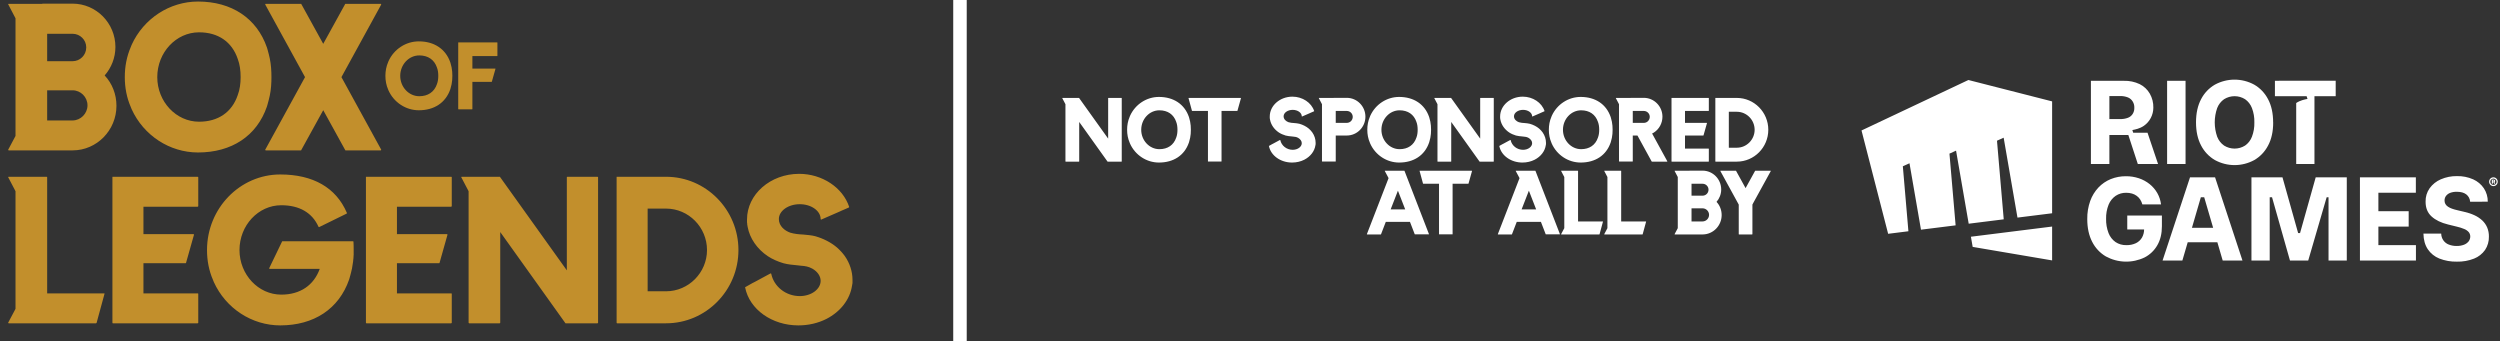<svg width="293" height="40" viewBox="0 0 293 40" fill="none" xmlns="http://www.w3.org/2000/svg">
<rect x="0" y="0" width="293" height="40" fill="#333333" stroke="none"/>
<g clip-path="url(#clip0_1_18)">
<path d="M12.193 34.383C12.217 34.383 12.242 34.383 12.242 34.407C12.266 34.407 12.266 34.432 12.242 34.456L11.321 37.842C11.296 37.867 11.272 37.891 11.248 37.891H1.018C0.994 37.891 0.97 37.867 0.97 37.842C0.945 37.818 0.945 37.793 0.97 37.793L1.818 36.198V22.411L0.97 20.791C0.945 20.791 0.945 20.767 0.97 20.742C0.97 20.718 0.994 20.718 1.018 20.718H5.454C5.503 20.718 5.527 20.742 5.527 20.767V34.383H12.193ZM23.163 20.718C23.212 20.718 23.236 20.742 23.236 20.767V24.152C23.236 24.177 23.212 24.226 23.163 24.226H16.812V27.44H22.678C22.678 27.44 22.702 27.465 22.727 27.465C22.727 27.489 22.727 27.514 22.727 27.538L21.805 30.801C21.805 30.826 21.781 30.85 21.757 30.85H16.812V34.383H23.163C23.212 34.383 23.236 34.407 23.236 34.432V37.818C23.236 37.842 23.212 37.891 23.163 37.891H13.224C13.2 37.891 13.176 37.842 13.176 37.818V20.767V20.742C13.176 20.742 13.176 20.742 13.176 20.718C13.2 20.718 13.2 20.718 13.2 20.718C13.224 20.718 13.224 20.718 13.224 20.718H23.163ZM41.352 28.274C41.401 28.274 41.425 28.299 41.425 28.323C41.449 28.642 41.449 28.961 41.449 29.305C41.449 29.476 41.449 29.672 41.449 29.844C41.425 30.409 41.352 30.948 41.255 31.463C41.182 31.807 41.086 32.175 40.989 32.518L40.916 32.764C39.728 36.198 36.795 38.136 32.844 38.136C29.523 38.136 26.468 36.149 25.062 33.058L24.965 32.813C24.48 31.709 24.262 30.507 24.262 29.305C24.262 24.422 28.116 20.448 32.844 20.448C36.698 20.448 39.389 21.994 40.649 24.938C40.673 24.987 40.649 25.011 40.625 25.036L37.425 26.606C37.401 26.63 37.377 26.63 37.377 26.606C37.352 26.606 37.352 26.606 37.328 26.581C36.601 24.938 35.098 24.054 32.965 24.054C30.274 24.054 28.068 26.41 28.068 29.305C28.068 32.175 30.274 34.53 32.965 34.53C35.171 34.53 36.771 33.451 37.474 31.512H31.607C31.583 31.512 31.559 31.488 31.559 31.488C31.535 31.463 31.535 31.439 31.559 31.414L33.062 28.299C33.062 28.274 33.086 28.274 33.11 28.274H41.352ZM52.874 20.718C52.923 20.718 52.947 20.742 52.947 20.767V24.152C52.947 24.177 52.923 24.226 52.874 24.226H46.523V27.44H52.39C52.39 27.44 52.414 27.465 52.438 27.465C52.438 27.489 52.438 27.514 52.438 27.538L51.517 30.801C51.517 30.826 51.493 30.85 51.468 30.85H46.523V34.383H52.874C52.923 34.383 52.947 34.407 52.947 34.432V37.818C52.947 37.842 52.923 37.891 52.874 37.891H42.936C42.911 37.891 42.887 37.842 42.887 37.818V20.767V20.742C42.887 20.742 42.887 20.742 42.887 20.718C42.911 20.718 42.911 20.718 42.911 20.718C42.936 20.718 42.936 20.718 42.936 20.718H52.874ZM70.021 20.718C70.07 20.718 70.094 20.742 70.094 20.767V37.818C70.094 37.842 70.07 37.891 70.021 37.891H66.482H66.288C66.264 37.891 66.24 37.867 66.24 37.842L58.628 27.195V37.818C58.628 37.842 58.604 37.891 58.555 37.891H54.992C54.943 37.891 54.919 37.842 54.919 37.818V22.411L54.071 20.791C54.046 20.791 54.046 20.767 54.071 20.742C54.071 20.718 54.095 20.718 54.119 20.718H58.555C58.579 20.718 58.58 20.718 58.58 20.718C58.604 20.718 58.604 20.718 58.604 20.742L66.433 31.684V20.767C66.433 20.742 66.458 20.718 66.482 20.718H70.021ZM78.061 20.718C82.739 20.718 86.545 24.57 86.545 29.305C86.545 34.039 82.739 37.891 78.061 37.891H72.316C72.291 37.891 72.267 37.842 72.267 37.818V20.767V20.742C72.267 20.742 72.267 20.742 72.267 20.718C72.291 20.718 72.291 20.718 72.291 20.718C72.316 20.718 72.316 20.718 72.316 20.718H78.061ZM78.061 34.138C80.703 34.138 82.861 31.954 82.861 29.305C82.861 26.63 80.703 24.447 78.061 24.447H75.903V34.138H78.061ZM98.07 28.986C98.434 29.305 98.749 29.648 99.016 30.016C99.597 30.85 99.912 31.831 99.912 32.788C99.912 32.911 99.912 33.034 99.912 33.181L99.864 33.451C99.622 35.119 98.482 36.542 96.858 37.376C95.888 37.867 94.773 38.136 93.561 38.136C90.483 38.136 87.841 36.272 87.331 33.696C87.307 33.672 87.331 33.647 87.356 33.647L88.18 33.181L88.471 33.034L90.289 32.052C90.313 32.028 90.313 32.028 90.337 32.052C90.362 32.052 90.362 32.077 90.386 32.077C90.701 33.598 92.107 34.702 93.731 34.702C95.088 34.702 96.179 33.892 96.179 32.911C96.179 32.371 95.816 31.831 95.21 31.488C94.773 31.243 94.337 31.169 93.901 31.145C93.755 31.12 93.61 31.12 93.464 31.096C92.931 31.046 92.349 30.997 91.816 30.85C91.162 30.654 90.531 30.384 89.974 30.016C88.737 29.182 87.865 27.931 87.622 26.581L87.574 26.311C87.574 26.238 87.574 26.164 87.55 26.066C87.55 25.968 87.55 25.845 87.55 25.723C87.55 22.779 90.289 20.374 93.658 20.374C96.349 20.374 98.773 21.969 99.525 24.251C99.525 24.275 99.5 24.3 99.476 24.324L98.628 24.692L98.361 24.815L96.276 25.723C96.252 25.747 96.228 25.747 96.204 25.723C96.204 25.723 96.179 25.698 96.179 25.674C96.179 24.717 95.088 23.932 93.731 23.932C92.374 23.932 91.283 24.717 91.283 25.674C91.283 26.508 91.986 27.047 92.616 27.268C93.101 27.416 93.634 27.465 94.143 27.489C94.604 27.538 95.088 27.563 95.549 27.685C96.495 27.955 97.367 28.397 98.07 28.986Z" fill="#C28F2C"/>
<path d="M13.527 5.505C13.527 6.781 13.042 7.958 12.266 8.842C13.139 9.774 13.648 11.025 13.648 12.399C13.648 15.269 11.345 17.625 8.509 17.625H1.018C0.994 17.625 0.97 17.6 0.97 17.576C0.945 17.551 0.945 17.526 0.97 17.526L1.818 15.932V2.144L0.97 0.525C0.945 0.525 0.945 0.5 0.97 0.476C0.97 0.451 0.994 0.451 1.018 0.451H4.945C4.969 0.427 4.969 0.427 4.994 0.427H8.509C11.272 0.427 13.527 2.708 13.527 5.505ZM5.527 7.173H8.509C9.381 7.173 10.108 6.462 10.108 5.554C10.108 4.671 9.381 3.959 8.509 3.959H5.527V7.173ZM8.509 10.584H5.527V14.116H8.509C9.454 14.116 10.254 13.307 10.254 12.35C10.254 11.368 9.454 10.584 8.509 10.584ZM31.353 5.799C31.45 6.143 31.547 6.511 31.619 6.854C31.765 7.566 31.813 8.277 31.813 9.038C31.813 9.774 31.765 10.51 31.619 11.197C31.547 11.54 31.45 11.908 31.353 12.252L31.28 12.497C30.092 15.932 27.159 17.87 23.208 17.87C19.887 17.87 16.832 15.883 15.426 12.791L15.329 12.546C14.845 11.442 14.626 10.24 14.626 9.038C14.626 7.811 14.845 6.634 15.329 5.505L15.426 5.26C16.832 2.169 19.887 0.181 23.208 0.181C27.159 0.181 30.092 2.144 31.28 5.554L31.353 5.799ZM27.862 11.148C28.104 10.51 28.201 9.798 28.201 9.038C28.201 8.253 28.104 7.541 27.862 6.903C27.183 4.892 25.559 3.788 23.329 3.788C20.638 3.788 18.432 6.143 18.432 9.038C18.432 11.908 20.638 14.264 23.329 14.264C25.559 14.264 27.183 13.159 27.862 11.148ZM40.452 17.576L37.883 12.914L35.313 17.576C35.313 17.6 35.289 17.625 35.265 17.625H31.144C31.119 17.625 31.095 17.6 31.095 17.576C31.071 17.551 31.071 17.526 31.095 17.526L35.749 9.038L31.095 0.549C31.095 0.525 31.095 0.525 31.095 0.525C31.071 0.5 31.095 0.5 31.095 0.476V0.451C31.119 0.451 31.119 0.451 31.119 0.451H31.144H35.265C35.289 0.451 35.313 0.451 35.313 0.476L37.883 5.137L40.452 0.476C40.452 0.451 40.476 0.451 40.501 0.451H44.622C44.646 0.451 44.646 0.451 44.67 0.476C44.67 0.5 44.67 0.525 44.67 0.549L40.016 9.038L44.67 17.526C44.67 17.526 44.67 17.551 44.67 17.576C44.646 17.6 44.646 17.625 44.622 17.625H40.501C40.476 17.625 40.452 17.6 40.452 17.576Z" fill="#C28F2C"/>
<path d="M52.805 7.413C52.85 7.57 52.894 7.738 52.927 7.894C52.993 8.219 53.016 8.544 53.016 8.891C53.016 9.227 52.993 9.563 52.927 9.877C52.894 10.034 52.85 10.202 52.805 10.358L52.772 10.47C52.23 12.038 50.891 12.923 49.087 12.923C47.571 12.923 46.176 12.016 45.535 10.605L45.49 10.493C45.269 9.989 45.169 9.44 45.169 8.891C45.169 8.331 45.269 7.794 45.49 7.278L45.535 7.166C46.176 5.755 47.571 4.848 49.087 4.848C50.891 4.848 52.23 5.744 52.772 7.301L52.805 7.413ZM51.212 9.854C51.322 9.563 51.367 9.238 51.367 8.891C51.367 8.533 51.322 8.208 51.212 7.917C50.902 6.998 50.16 6.494 49.142 6.494C47.914 6.494 46.907 7.57 46.907 8.891C46.907 10.202 47.914 11.277 49.142 11.277C50.16 11.277 50.902 10.773 51.212 9.854ZM58.264 4.971C58.286 4.971 58.297 4.982 58.297 4.994V6.539C58.297 6.55 58.286 6.573 58.264 6.573H55.364V8.04H58.042C58.042 8.04 58.053 8.051 58.065 8.051C58.065 8.062 58.065 8.074 58.065 8.085L57.644 9.574C57.644 9.586 57.633 9.597 57.622 9.597H55.364V12.778C55.364 12.789 55.353 12.811 55.342 12.811H53.727C53.715 12.811 53.704 12.789 53.704 12.778V4.994V4.982C53.704 4.982 53.704 4.982 53.704 4.971C53.715 4.971 53.715 4.971 53.715 4.971C53.727 4.971 53.727 4.971 53.727 4.971H58.264Z" fill="#C28F2C"/>
<path d="M113.3 0H111.719V40H113.3V0Z" fill="white"/>
<path d="M131.436 11.477C131.457 11.477 131.468 11.488 131.468 11.499V18.912C131.468 18.923 131.457 18.944 131.436 18.944H129.898H129.813C129.803 18.944 129.792 18.933 129.792 18.923L126.483 14.293V18.912C126.483 18.923 126.472 18.944 126.451 18.944H124.902C124.881 18.944 124.87 18.923 124.87 18.912V12.213L124.501 11.509C124.491 11.509 124.491 11.499 124.501 11.488C124.501 11.477 124.512 11.477 124.522 11.477H126.451C126.462 11.477 126.462 11.477 126.462 11.477C126.472 11.477 126.472 11.477 126.472 11.488L129.876 16.245V11.499C129.876 11.488 129.887 11.477 129.898 11.477H131.436ZM139.369 13.803C139.411 13.952 139.453 14.112 139.485 14.261C139.548 14.571 139.569 14.88 139.569 15.211C139.569 15.531 139.548 15.851 139.485 16.149C139.453 16.299 139.411 16.459 139.369 16.608L139.337 16.715C138.821 18.208 137.546 19.051 135.828 19.051C134.384 19.051 133.056 18.187 132.444 16.843L132.402 16.736C132.191 16.256 132.097 15.733 132.097 15.211C132.097 14.677 132.191 14.165 132.402 13.675L132.444 13.568C133.056 12.224 134.384 11.36 135.828 11.36C137.546 11.36 138.821 12.213 139.337 13.696L139.369 13.803ZM137.851 16.128C137.957 15.851 137.999 15.541 137.999 15.211C137.999 14.869 137.957 14.56 137.851 14.283C137.556 13.408 136.85 12.928 135.88 12.928C134.71 12.928 133.751 13.952 133.751 15.211C133.751 16.459 134.71 17.483 135.88 17.483C136.85 17.483 137.556 17.003 137.851 16.128ZM141.572 18.912V13.003H139.728C139.717 13.003 139.707 12.992 139.696 12.981L139.296 11.509C139.285 11.499 139.296 11.488 139.296 11.488C139.306 11.477 139.306 11.477 139.317 11.477H145.409C145.419 11.477 145.43 11.477 145.43 11.488C145.44 11.488 145.44 11.499 145.44 11.509L145.029 12.981C145.029 12.992 145.019 13.003 145.008 13.003H143.164V18.912C143.164 18.923 143.153 18.933 143.132 18.933H141.593C141.593 18.933 141.593 18.933 141.583 18.933C141.572 18.933 141.572 18.923 141.572 18.923V18.912ZM153.39 15.072C153.548 15.211 153.685 15.36 153.801 15.52C154.054 15.883 154.191 16.309 154.191 16.725C154.191 16.779 154.191 16.832 154.191 16.896L154.17 17.013C154.064 17.739 153.569 18.357 152.863 18.72C152.441 18.933 151.956 19.051 151.429 19.051C150.091 19.051 148.942 18.24 148.721 17.12C148.71 17.109 148.721 17.099 148.731 17.099L149.09 16.896L149.216 16.832L150.007 16.405C150.017 16.395 150.017 16.395 150.028 16.405C150.038 16.405 150.038 16.416 150.049 16.416C150.186 17.077 150.797 17.557 151.503 17.557C152.093 17.557 152.568 17.205 152.568 16.779C152.568 16.544 152.41 16.309 152.146 16.16C151.956 16.053 151.767 16.021 151.577 16.011C151.514 16 151.45 16 151.387 15.989C151.155 15.968 150.902 15.947 150.671 15.883C150.386 15.797 150.112 15.68 149.87 15.52C149.332 15.157 148.953 14.613 148.847 14.027L148.826 13.909C148.826 13.877 148.826 13.845 148.816 13.803C148.816 13.76 148.816 13.707 148.816 13.653C148.816 12.373 150.007 11.328 151.472 11.328C152.641 11.328 153.695 12.021 154.022 13.013C154.022 13.024 154.012 13.035 154.001 13.045L153.632 13.205L153.516 13.259L152.61 13.653C152.599 13.664 152.589 13.664 152.578 13.653C152.578 13.653 152.568 13.643 152.568 13.632C152.568 13.216 152.093 12.875 151.503 12.875C150.913 12.875 150.439 13.216 150.439 13.632C150.439 13.995 150.744 14.229 151.018 14.325C151.229 14.389 151.461 14.411 151.682 14.421C151.883 14.443 152.093 14.453 152.294 14.507C152.705 14.624 153.084 14.816 153.39 15.072ZM157.845 11.467C159.047 11.467 160.027 12.459 160.027 13.675C160.027 14.891 159.047 15.883 157.845 15.883H156.549V18.912C156.549 18.923 156.538 18.933 156.517 18.933H154.968C154.947 18.933 154.936 18.923 154.936 18.912V12.213L154.568 11.509C154.557 11.509 154.557 11.499 154.568 11.488C154.568 11.477 154.578 11.477 154.589 11.477H156.296C156.307 11.467 156.307 11.467 156.317 11.467H157.845ZM156.549 13.003V14.4H157.845C158.225 14.4 158.541 14.091 158.541 13.696C158.541 13.312 158.225 13.003 157.845 13.003H156.549ZM167.521 13.803C167.563 13.952 167.605 14.112 167.637 14.261C167.7 14.571 167.721 14.88 167.721 15.211C167.721 15.531 167.7 15.851 167.637 16.149C167.605 16.299 167.563 16.459 167.521 16.608L167.489 16.715C166.973 18.208 165.697 19.051 163.979 19.051C162.535 19.051 161.207 18.187 160.596 16.843L160.554 16.736C160.343 16.256 160.248 15.733 160.248 15.211C160.248 14.677 160.343 14.165 160.554 13.675L160.596 13.568C161.207 12.224 162.535 11.36 163.979 11.36C165.697 11.36 166.973 12.213 167.489 13.696L167.521 13.803ZM166.003 16.128C166.108 15.851 166.15 15.541 166.15 15.211C166.15 14.869 166.108 14.56 166.003 14.283C165.708 13.408 165.002 12.928 164.032 12.928C162.862 12.928 161.903 13.952 161.903 15.211C161.903 16.459 162.862 17.483 164.032 17.483C165.002 17.483 165.708 17.003 166.003 16.128ZM175.038 11.477C175.059 11.477 175.07 11.488 175.07 11.499V18.912C175.07 18.923 175.059 18.944 175.038 18.944H173.499H173.415C173.404 18.944 173.394 18.933 173.394 18.923L170.084 14.293V18.912C170.084 18.923 170.074 18.944 170.053 18.944H168.503C168.482 18.944 168.472 18.923 168.472 18.912V12.213L168.103 11.509C168.092 11.509 168.092 11.499 168.103 11.488C168.103 11.477 168.113 11.477 168.124 11.477H170.053C170.063 11.477 170.063 11.477 170.063 11.477C170.074 11.477 170.074 11.477 170.074 11.488L173.478 16.245V11.499C173.478 11.488 173.489 11.477 173.499 11.477H175.038ZM180.388 15.072C180.546 15.211 180.684 15.36 180.799 15.52C181.052 15.883 181.189 16.309 181.189 16.725C181.189 16.779 181.189 16.832 181.189 16.896L181.168 17.013C181.063 17.739 180.568 18.357 179.861 18.72C179.44 18.933 178.955 19.051 178.428 19.051C177.09 19.051 175.941 18.24 175.719 17.12C175.709 17.109 175.719 17.099 175.73 17.099L176.088 16.896L176.215 16.832L177.005 16.405C177.016 16.395 177.016 16.395 177.026 16.405C177.037 16.405 177.037 16.416 177.047 16.416C177.184 17.077 177.796 17.557 178.502 17.557C179.092 17.557 179.566 17.205 179.566 16.779C179.566 16.544 179.408 16.309 179.145 16.16C178.955 16.053 178.765 16.021 178.576 16.011C178.512 16 178.449 16 178.386 15.989C178.154 15.968 177.901 15.947 177.669 15.883C177.385 15.797 177.111 15.68 176.868 15.52C176.331 15.157 175.951 14.613 175.846 14.027L175.825 13.909C175.825 13.877 175.825 13.845 175.814 13.803C175.814 13.76 175.814 13.707 175.814 13.653C175.814 12.373 177.005 11.328 178.47 11.328C179.64 11.328 180.694 12.021 181.021 13.013C181.021 13.024 181.01 13.035 181 13.045L180.631 13.205L180.515 13.259L179.608 13.653C179.598 13.664 179.587 13.664 179.577 13.653C179.577 13.653 179.566 13.643 179.566 13.632C179.566 13.216 179.092 12.875 178.502 12.875C177.912 12.875 177.437 13.216 177.437 13.632C177.437 13.995 177.743 14.229 178.017 14.325C178.228 14.389 178.46 14.411 178.681 14.421C178.881 14.443 179.092 14.453 179.292 14.507C179.703 14.624 180.083 14.816 180.388 15.072ZM188.797 13.803C188.839 13.952 188.881 14.112 188.913 14.261C188.976 14.571 188.997 14.88 188.997 15.211C188.997 15.531 188.976 15.851 188.913 16.149C188.881 16.299 188.839 16.459 188.797 16.608L188.765 16.715C188.249 18.208 186.974 19.051 185.256 19.051C183.812 19.051 182.484 18.187 181.872 16.843L181.83 16.736C181.619 16.256 181.525 15.733 181.525 15.211C181.525 14.677 181.619 14.165 181.83 13.675L181.872 13.568C182.484 12.224 183.812 11.36 185.256 11.36C186.974 11.36 188.249 12.213 188.765 13.696L188.797 13.803ZM187.279 16.128C187.385 15.851 187.427 15.541 187.427 15.211C187.427 14.869 187.385 14.56 187.279 14.283C186.984 13.408 186.278 12.928 185.308 12.928C184.138 12.928 183.179 13.952 183.179 15.211C183.179 16.459 184.138 17.483 185.308 17.483C186.278 17.483 186.984 17.003 187.279 16.128ZM193.627 15.648L195.408 18.901C195.418 18.901 195.418 18.912 195.408 18.923C195.408 18.933 195.397 18.944 195.387 18.944H193.606C193.595 18.944 193.584 18.933 193.574 18.923L191.909 15.883H191.361V18.912C191.361 18.923 191.35 18.933 191.329 18.933H189.78C189.759 18.933 189.748 18.923 189.748 18.912V12.213L189.379 11.509C189.369 11.509 189.369 11.499 189.379 11.488C189.379 11.477 189.39 11.477 189.4 11.477H191.108C191.118 11.467 191.118 11.467 191.129 11.467H192.657C193.858 11.467 194.839 12.459 194.839 13.675C194.839 14.432 194.459 15.136 193.827 15.541C193.764 15.584 193.7 15.616 193.627 15.648ZM193.1 14.24C193.258 14.101 193.353 13.909 193.353 13.696C193.353 13.312 193.036 13.003 192.657 13.003H191.361V14.4H192.657C192.815 14.4 192.973 14.347 193.1 14.24ZM200.243 11.477C200.264 11.477 200.275 11.488 200.275 11.499V12.971C200.275 12.981 200.264 13.003 200.243 13.003H197.482V14.4H200.033C200.033 14.4 200.043 14.411 200.054 14.411C200.054 14.421 200.054 14.432 200.054 14.443L199.653 15.861C199.653 15.872 199.643 15.883 199.632 15.883H197.482V17.419H200.243C200.264 17.419 200.275 17.429 200.275 17.44V18.912C200.275 18.923 200.264 18.944 200.243 18.944H195.922C195.912 18.944 195.901 18.923 195.901 18.912V11.499V11.488C195.901 11.488 195.901 11.488 195.901 11.477C195.912 11.477 195.912 11.477 195.912 11.477C195.922 11.477 195.922 11.477 195.922 11.477H200.243ZM203.556 11.477C205.591 11.477 207.245 13.152 207.245 15.211C207.245 17.269 205.591 18.944 203.556 18.944H201.059C201.048 18.944 201.038 18.923 201.038 18.912V11.499V11.488C201.038 11.488 201.038 11.488 201.038 11.477C201.048 11.477 201.048 11.477 201.048 11.477C201.059 11.477 201.059 11.477 201.059 11.477H203.556ZM203.556 17.312C204.705 17.312 205.643 16.363 205.643 15.211C205.643 14.048 204.705 13.099 203.556 13.099H202.618V17.312H203.556ZM164.606 20.021L167.473 27.435C167.473 27.445 167.473 27.456 167.473 27.456C167.463 27.467 167.452 27.467 167.442 27.467H165.84C165.829 27.467 165.819 27.467 165.808 27.456L165.249 26.005H162.414L161.856 27.456C161.856 27.467 161.845 27.477 161.835 27.477H160.222C160.211 27.477 160.201 27.467 160.201 27.456C160.19 27.456 160.19 27.445 160.201 27.435L162.741 20.875L162.298 20.043C162.288 20.043 162.288 20.032 162.298 20.021C162.298 20.011 162.309 20.011 162.319 20.011H162.973H164.575C164.585 20.011 164.596 20.011 164.606 20.021ZM163.837 22.347L162.983 24.544H164.691L163.837 22.347ZM168.653 27.445V21.536H166.809C166.798 21.536 166.788 21.525 166.777 21.515L166.377 20.043C166.366 20.032 166.377 20.021 166.377 20.021C166.387 20.011 166.387 20.011 166.398 20.011H172.49C172.5 20.011 172.511 20.011 172.511 20.021C172.521 20.021 172.521 20.032 172.521 20.043L172.11 21.515C172.11 21.525 172.1 21.536 172.089 21.536H170.245V27.445C170.245 27.456 170.234 27.467 170.213 27.467H168.674C168.674 27.467 168.674 27.467 168.664 27.467C168.653 27.467 168.653 27.456 168.653 27.456V27.445ZM179.954 20.021L182.821 27.435C182.821 27.445 182.821 27.456 182.821 27.456C182.81 27.467 182.8 27.467 182.789 27.467H181.187C181.177 27.467 181.166 27.467 181.156 27.456L180.597 26.005H177.762L177.203 27.456C177.203 27.467 177.193 27.477 177.182 27.477H175.57C175.559 27.477 175.549 27.467 175.549 27.456C175.538 27.456 175.538 27.445 175.549 27.435L178.089 20.875L177.646 20.043C177.635 20.043 177.635 20.032 177.646 20.021C177.646 20.011 177.657 20.011 177.667 20.011H178.321H179.923C179.933 20.011 179.944 20.011 179.954 20.021ZM179.185 22.347L178.331 24.544H180.038L179.185 22.347ZM187.846 25.952C187.857 25.952 187.867 25.952 187.867 25.963C187.878 25.963 187.878 25.973 187.867 25.984L187.467 27.456C187.456 27.467 187.446 27.477 187.435 27.477H182.987C182.977 27.477 182.966 27.467 182.966 27.456C182.956 27.445 182.956 27.435 182.966 27.435L183.335 26.741V20.747L182.966 20.043C182.956 20.043 182.956 20.032 182.966 20.021C182.966 20.011 182.977 20.011 182.987 20.011H184.916C184.937 20.011 184.948 20.021 184.948 20.032V25.952H187.846ZM192.9 25.952C192.911 25.952 192.922 25.952 192.922 25.963C192.932 25.963 192.932 25.973 192.922 25.984L192.521 27.456C192.51 27.467 192.5 27.477 192.489 27.477H188.042C188.031 27.477 188.021 27.467 188.021 27.456C188.01 27.445 188.01 27.435 188.021 27.435L188.39 26.741V20.747L188.021 20.043C188.01 20.043 188.01 20.032 188.021 20.021C188.021 20.011 188.031 20.011 188.042 20.011H189.97C189.992 20.011 190.002 20.021 190.002 20.032V25.952H192.9ZM201.725 22.208C201.725 22.763 201.514 23.275 201.177 23.659C201.557 24.064 201.778 24.608 201.778 25.205C201.778 26.453 200.777 27.477 199.544 27.477H196.287C196.276 27.477 196.266 27.467 196.266 27.456C196.255 27.445 196.255 27.435 196.266 27.435L196.635 26.741V20.747L196.266 20.043C196.255 20.043 196.255 20.032 196.266 20.021C196.266 20.011 196.276 20.011 196.287 20.011H197.994C198.005 20 198.005 20 198.015 20H199.544C200.745 20 201.725 20.992 201.725 22.208ZM198.247 22.933H199.544C199.923 22.933 200.239 22.624 200.239 22.229C200.239 21.845 199.923 21.536 199.544 21.536H198.247V22.933ZM199.544 24.416H198.247V25.952H199.544C199.955 25.952 200.302 25.6 200.302 25.184C200.302 24.757 199.955 24.416 199.544 24.416ZM201.631 20.043C201.62 20.032 201.62 20.032 201.631 20.021V20.011H201.641H201.652H203.444C203.454 20.011 203.465 20.011 203.465 20.021L204.582 22.048L205.699 20.021C205.699 20.011 205.71 20.011 205.72 20.011H207.512C207.523 20.011 207.523 20.011 207.533 20.021C207.533 20.032 207.533 20.043 207.533 20.053L205.499 23.755L205.383 23.979V27.445C205.383 27.456 205.362 27.477 205.351 27.477H203.813C203.792 27.477 203.781 27.456 203.781 27.445V23.979L201.631 20.053C201.631 20.043 201.631 20.043 201.631 20.043Z" fill="white"/>
<path d="M230.695 9.376L218.169 15.291L221.29 27.401L223.665 27.104L223.013 19.489L223.792 19.135L225.139 26.919L229.199 26.411L228.477 18.006L229.25 17.655L230.731 26.219L234.837 25.705L234.047 16.492L234.828 16.137L236.448 25.503L240.508 24.995V11.882L230.695 9.376ZM230.99 27.744L231.197 28.936L240.508 30.519V26.552L230.995 27.744L230.99 27.744ZM249.315 25.259V26.892H251.289C251.289 27.223 251.205 27.549 251.046 27.837C250.879 28.124 250.631 28.354 250.335 28.498C249.982 28.663 249.595 28.742 249.207 28.73C248.758 28.743 248.315 28.617 247.938 28.369C247.57 28.108 247.286 27.741 247.121 27.316C246.917 26.784 246.819 26.215 246.834 25.644C246.819 25.077 246.919 24.513 247.128 23.988C247.299 23.569 247.585 23.209 247.952 22.953C248.322 22.708 248.756 22.583 249.198 22.594C249.427 22.592 249.656 22.623 249.877 22.686C250.074 22.743 250.26 22.834 250.426 22.956C250.585 23.072 250.722 23.216 250.83 23.381C250.943 23.558 251.029 23.752 251.084 23.955H253.274C253.216 23.487 253.067 23.035 252.835 22.626C252.604 22.223 252.3 21.868 251.941 21.579C251.564 21.278 251.138 21.047 250.684 20.895C250.19 20.731 249.674 20.649 249.154 20.654C248.547 20.649 247.944 20.763 247.379 20.99C246.836 21.211 246.345 21.546 245.938 21.974C245.513 22.427 245.184 22.964 244.973 23.553C244.732 24.234 244.615 24.955 244.627 25.679C244.627 26.708 244.819 27.596 245.203 28.341C245.566 29.059 246.125 29.655 246.812 30.057C247.509 30.436 248.283 30.643 249.072 30.662C249.862 30.681 250.644 30.511 251.358 30.166C251.975 29.847 252.489 29.353 252.837 28.744C253.197 28.124 253.376 27.382 253.375 26.519V25.257L249.315 25.259ZM276.585 30.536V20.781H283.138V22.586H278.747V24.753H282.297V26.558H278.747V28.73H283.148V30.536L276.585 30.536ZM289.5 23.644C289.49 23.476 289.445 23.312 289.368 23.164C289.29 23.016 289.182 22.887 289.051 22.785C288.786 22.579 288.416 22.477 287.948 22.477C287.678 22.468 287.409 22.512 287.155 22.606C286.963 22.678 286.795 22.802 286.669 22.966C286.56 23.116 286.501 23.297 286.5 23.483C286.494 23.632 286.529 23.779 286.6 23.909C286.676 24.038 286.78 24.146 286.905 24.225C287.051 24.322 287.208 24.4 287.374 24.457C287.567 24.525 287.763 24.582 287.963 24.626L288.803 24.826C289.215 24.915 289.617 25.048 290.002 25.224C290.336 25.375 290.643 25.58 290.915 25.829C291.163 26.06 291.361 26.341 291.496 26.655C291.637 26.994 291.706 27.359 291.7 27.727C291.714 28.284 291.557 28.832 291.251 29.293C290.927 29.751 290.48 30.104 289.964 30.308C289.32 30.561 288.633 30.683 287.944 30.665C287.243 30.68 286.547 30.557 285.893 30.302C285.342 30.083 284.868 29.701 284.533 29.205C284.209 28.717 284.04 28.109 284.026 27.379H286.11C286.112 27.661 286.199 27.935 286.359 28.165C286.519 28.395 286.744 28.569 287.003 28.665C287.297 28.778 287.608 28.833 287.922 28.828C288.21 28.834 288.496 28.786 288.767 28.686C288.98 28.61 289.17 28.476 289.316 28.299C289.444 28.134 289.515 27.93 289.515 27.72C289.517 27.531 289.453 27.347 289.335 27.202C289.19 27.041 289.01 26.916 288.809 26.839C288.526 26.721 288.235 26.628 287.936 26.562L286.912 26.31C286.097 26.112 285.453 25.799 284.981 25.371C284.509 24.944 284.275 24.364 284.279 23.633C284.263 23.072 284.429 22.522 284.75 22.066C285.086 21.603 285.539 21.24 286.06 21.017C286.661 20.757 287.31 20.629 287.963 20.641C288.612 20.626 289.258 20.755 289.854 21.017C290.361 21.242 290.797 21.607 291.111 22.07C291.414 22.534 291.573 23.08 291.568 23.637L289.5 23.644ZM275.043 30.536H272.904V23.12L272.684 23.117L270.523 30.536H268.385L266.282 23.117L266.009 23.12V30.536H263.87V20.781H267.506L269.342 27.319H269.564L271.401 20.781H275.043V30.536ZM260.501 30.536H262.818L259.606 20.782H256.67L253.452 30.536H255.773L256.399 28.397H259.876L260.501 30.536ZM256.896 26.695L257.938 23.12H258.332L259.379 26.695H256.896ZM292.226 21.813C292.127 21.812 292.03 21.782 291.947 21.726C291.864 21.67 291.8 21.59 291.761 21.497C291.735 21.434 291.721 21.366 291.721 21.297C291.721 21.228 291.735 21.16 291.761 21.096C291.786 21.035 291.823 20.979 291.869 20.932C291.915 20.885 291.97 20.848 292.03 20.821C292.156 20.769 292.296 20.769 292.423 20.821C292.483 20.847 292.537 20.885 292.584 20.932C292.63 20.979 292.667 21.035 292.693 21.096C292.719 21.16 292.733 21.228 292.733 21.297C292.733 21.366 292.719 21.434 292.693 21.497C292.667 21.558 292.63 21.614 292.584 21.661C292.538 21.709 292.483 21.746 292.423 21.773C292.361 21.799 292.294 21.813 292.226 21.813ZM292.226 21.672C292.292 21.672 292.356 21.655 292.413 21.621C292.467 21.59 292.513 21.546 292.546 21.492C292.578 21.435 292.595 21.369 292.595 21.303C292.595 21.237 292.578 21.172 292.546 21.114C292.512 21.061 292.466 21.016 292.411 20.985C292.355 20.952 292.291 20.935 292.226 20.935C292.161 20.935 292.097 20.952 292.041 20.985C291.989 21.017 291.946 21.062 291.914 21.114C291.881 21.172 291.863 21.237 291.863 21.303C291.863 21.37 291.881 21.435 291.914 21.492C291.946 21.545 291.989 21.589 292.041 21.621C292.097 21.655 292.161 21.672 292.226 21.672ZM292.041 21.523V21.049H292.267C292.297 21.048 292.327 21.055 292.354 21.068C292.379 21.08 292.4 21.099 292.414 21.122C292.429 21.148 292.436 21.177 292.436 21.207C292.437 21.238 292.429 21.267 292.413 21.293C292.399 21.317 292.377 21.335 292.352 21.346C292.324 21.359 292.294 21.365 292.263 21.364H292.111V21.271H292.237C292.254 21.272 292.271 21.266 292.283 21.255C292.289 21.249 292.294 21.241 292.297 21.233C292.3 21.225 292.302 21.216 292.301 21.207C292.302 21.199 292.301 21.19 292.298 21.181C292.294 21.173 292.29 21.166 292.283 21.16C292.271 21.149 292.254 21.143 292.237 21.144H292.168V21.523H292.041ZM292.344 21.306L292.448 21.523H292.308L292.212 21.306H292.344ZM253.985 9.466H256.147V19.221H253.985V9.466ZM266.417 14.344C266.417 15.415 266.217 16.32 265.819 17.059C265.449 17.773 264.886 18.364 264.197 18.762C263.488 19.148 262.698 19.349 261.895 19.349C261.091 19.349 260.3 19.148 259.592 18.762C258.903 18.363 258.34 17.771 257.97 17.055C257.572 16.309 257.373 15.404 257.373 14.34C257.373 13.276 257.572 12.369 257.97 11.618C258.339 10.906 258.9 10.317 259.587 9.919C260.296 9.534 261.087 9.333 261.889 9.333C262.692 9.333 263.483 9.534 264.192 9.919C264.881 10.317 265.444 10.908 265.814 11.622C266.212 12.367 266.411 13.274 266.411 14.344M264.211 14.344C264.228 13.77 264.131 13.198 263.928 12.663C263.767 12.244 263.488 11.884 263.126 11.629C262.755 11.396 262.328 11.273 261.892 11.273C261.457 11.273 261.03 11.396 260.659 11.629C260.296 11.884 260.015 12.244 259.854 12.663C259.472 13.75 259.472 14.938 259.854 16.025C260.015 16.444 260.295 16.804 260.659 17.059C261.03 17.292 261.457 17.415 261.892 17.415C262.327 17.415 262.755 17.292 263.126 17.059C263.488 16.804 263.768 16.444 263.928 16.025C264.131 15.489 264.228 14.918 264.211 14.344ZM249.441 15.821L250.552 19.221H252.925L251.69 15.558H250.012L249.912 15.242C250.231 15.179 250.778 15.081 251.262 14.745C251.602 14.509 251.88 14.194 252.073 13.824C252.267 13.455 252.369 13.044 252.372 12.625C252.387 12.047 252.243 11.477 251.959 10.977C251.68 10.493 251.267 10.104 250.772 9.86C250.191 9.585 249.555 9.452 248.915 9.472H245.055V19.221H247.219V15.821H249.441ZM249.4 13.802C249.106 13.912 248.793 13.964 248.48 13.955H247.219V11.257H248.476C248.79 11.248 249.102 11.303 249.395 11.418C249.627 11.512 249.823 11.68 249.953 11.896C250.087 12.114 250.153 12.368 250.143 12.625C250.154 12.879 250.089 13.129 249.956 13.343C249.825 13.554 249.63 13.715 249.4 13.802ZM266.621 9.466V11.277H270.336L270.438 11.594C270.123 11.656 269.592 11.751 269.115 12.072V19.224H271.255V11.272H273.743V9.461L266.621 9.466Z" fill="white"/>
</g>
<defs>
<clipPath id="clip0_1_18">
<rect width="293" height="40" fill="white"/>
</clipPath>
</defs>
</svg>
